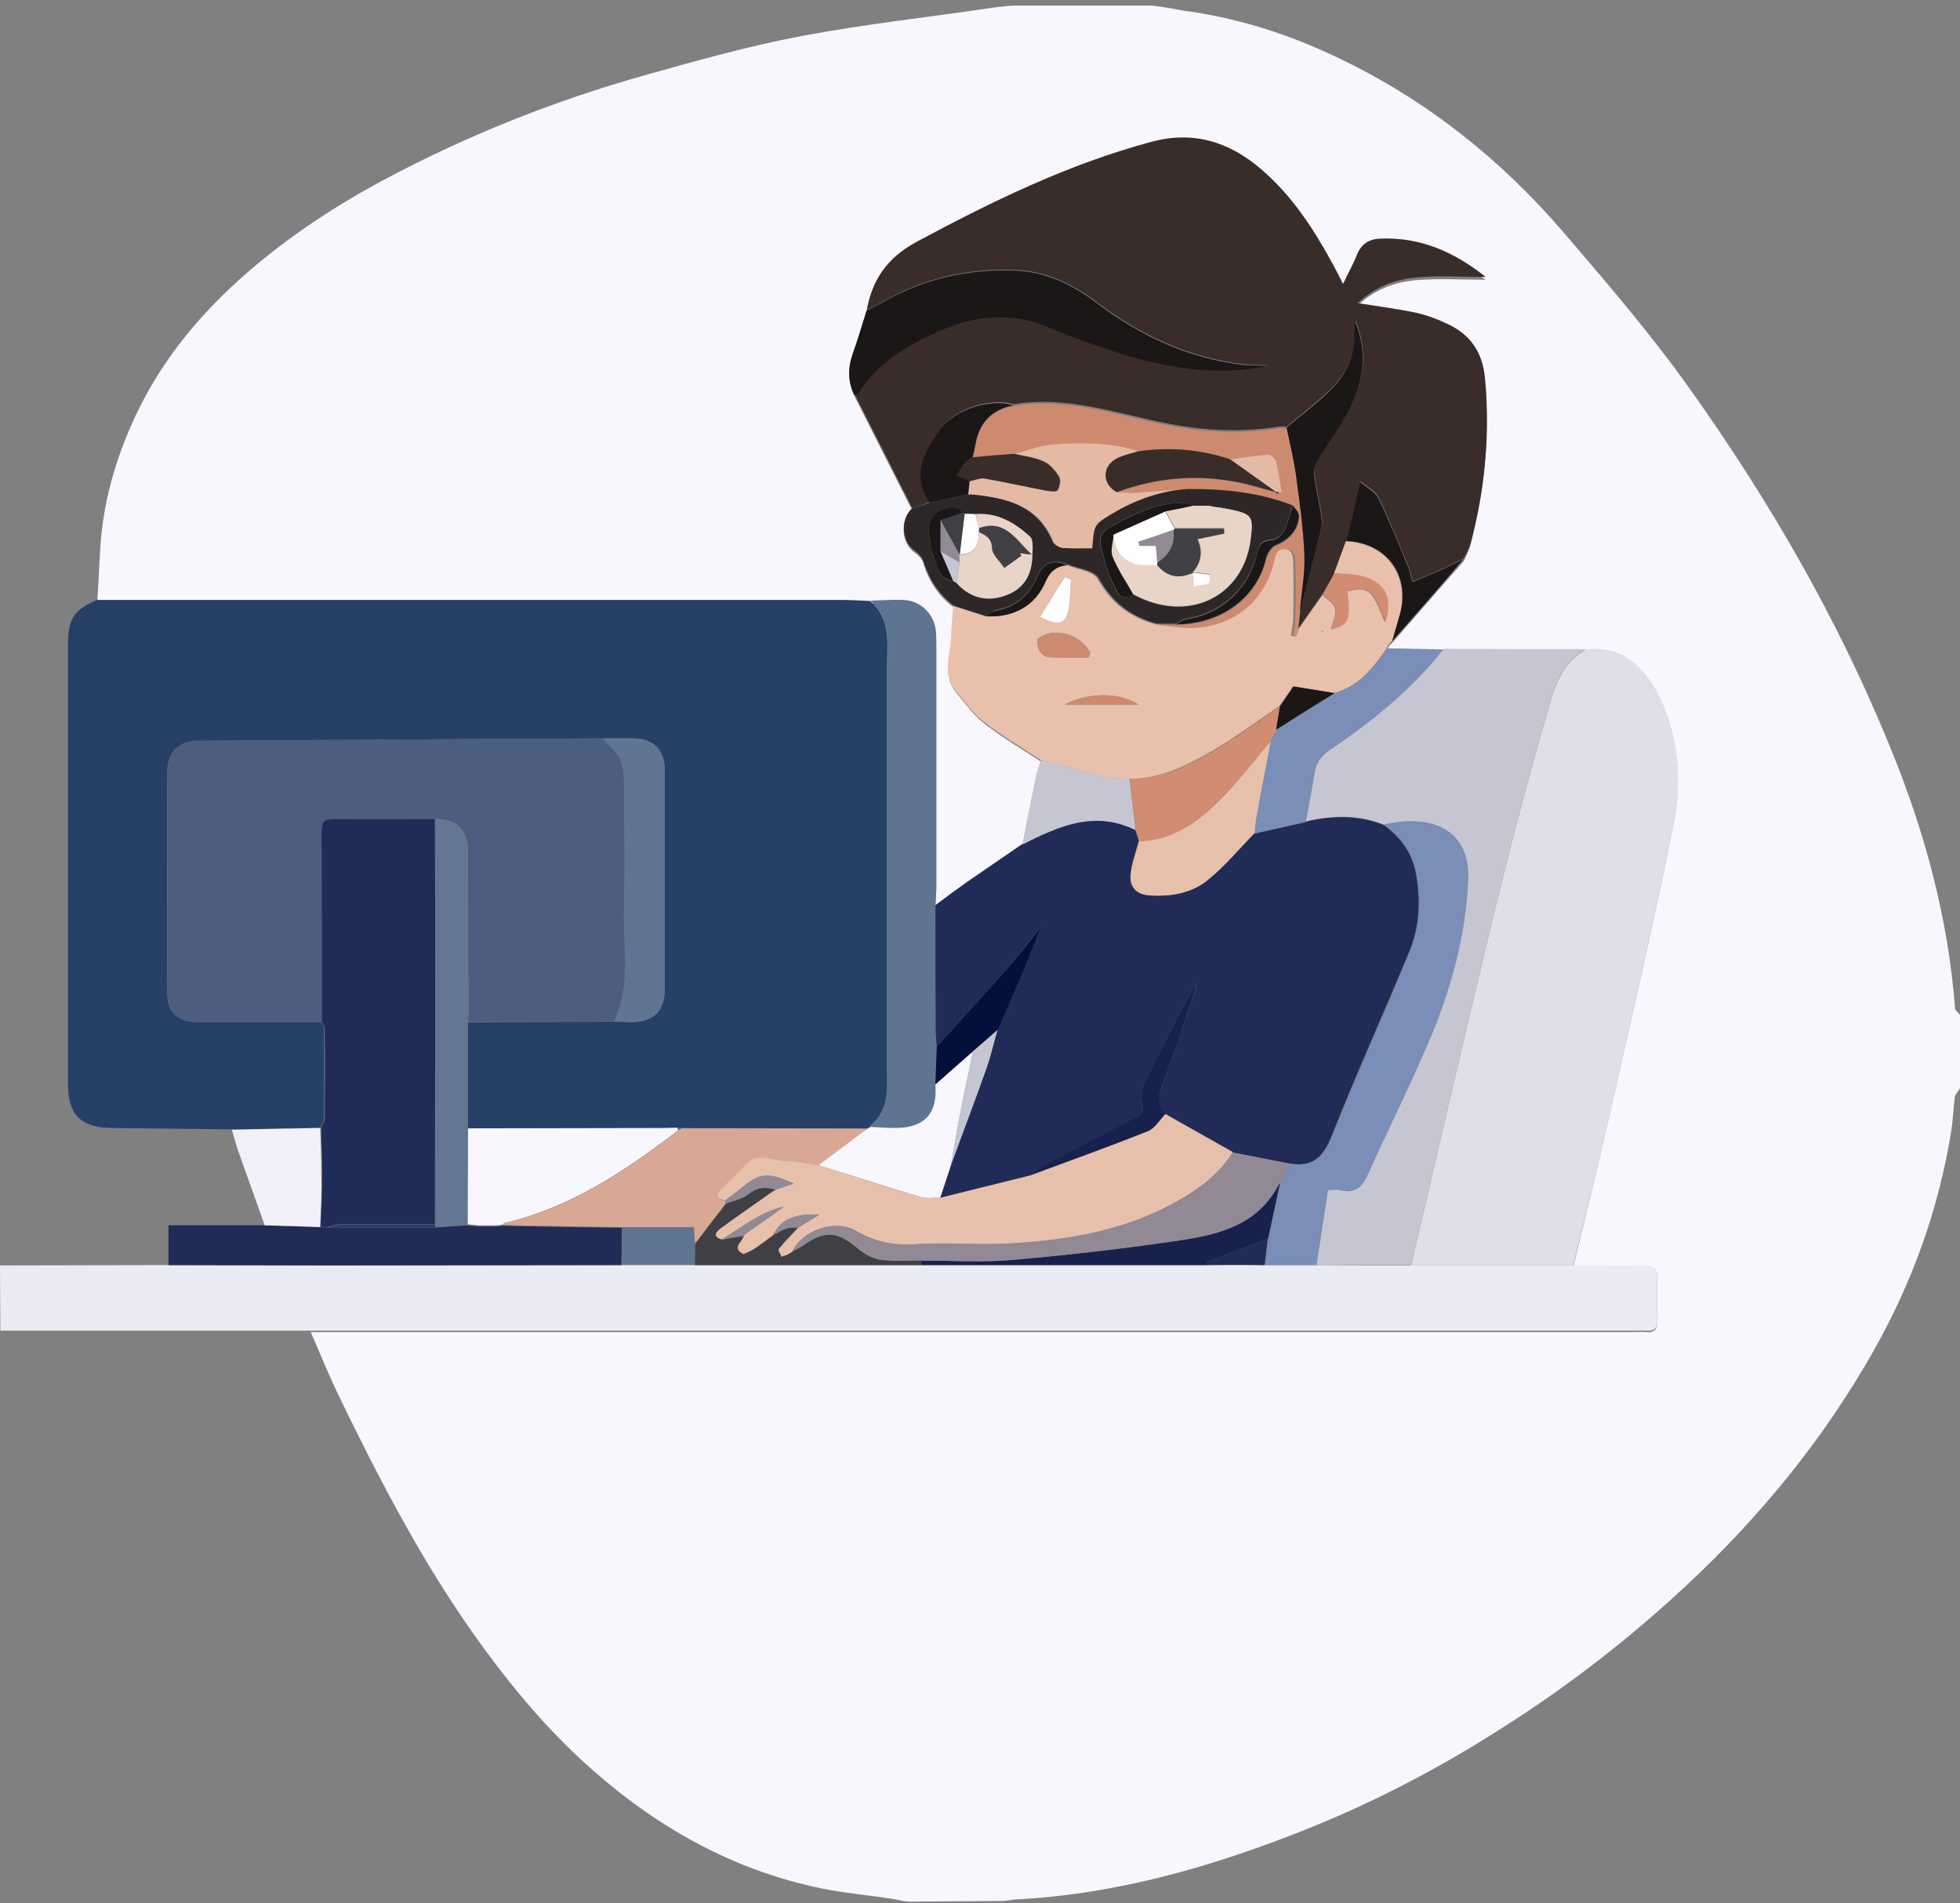 <?xml version="1.0" encoding="utf-8"?>
<!-- Generator: Adobe Illustrator 26.1.0, SVG Export Plug-In . SVG Version: 6.00 Build 0)  -->
<svg version="1.1" id="a" xmlns="http://www.w3.org/2000/svg" xmlns:xlink="http://www.w3.org/1999/xlink" x="0px" y="0px"
	 viewBox="0 0 562 545.7" style="enable-background:new 0 0 562 545.7;" xml:space="preserve">
<rect x="0" y="0" width="562" height="545.7" fill="#808080" stroke="none"/>
<style type="text/css">
	.st0{fill:#F9F7FE;}
	.st1{fill:#EBEBF4;}
	.st2{fill:#264067;}
	.st3{fill:#392C29;}
	.st4{fill:#212B57;}
	.st5{fill:#DFDFE8;}
	.st6{fill:#E8C0AB;}
	.st7{fill:#C6C6D2;}
	.st8{fill:#5E7491;}
	.st9{fill:#1B1717;}
	.st10{fill:#2D2827;}
	.st11{fill:#7B8EB7;}
	.st12{fill:#F2F1F9;}
	.st13{fill:#403F44;}
	.st14{fill:#18214D;}
	.st15{fill:#607592;}
	.st16{fill:#4D5D80;}
	.st17{fill:#D9A894;}
	.st18{fill:#637792;}
	.st19{fill:#CE8A6F;}
	.st20{fill:#D18C71;}
	.st21{fill:#E7C0AC;}
	.st22{fill:#918A95;}
	.st23{fill:#040F3C;}
	.st24{fill:#FEFEFE;}
	.st25{fill:#E4BAA5;}
	.st26{fill:#E8D5C8;}
</style>
<path class="st0" d="M562,291V312c-0.5,0.9-1.4,1.7-1.5,2.6c-0.4,3.2-0.5,6.4-1,9.6c-3.6,22.5-11.2,43.5-22.4,63.3
	c-14.3,25.2-32.3,47.2-53.4,66.9c-16.4,15.3-34,29-53,41c-17.6,11.3-36.1,21-55.5,28.8c-27.2,10.9-55.1,19-84.6,20.4
	c-0.5,0.2-1.5,0.2-2.7,0.4l-27.4,0.2c-0.1,0-1.6-0.1-3.4-0.6c-8-1.3-16.1-1.9-23.9-3.7c-25.8-5.8-47.7-18.9-66.9-36.7
	c-11.8-11-21.9-23.5-31.2-36.7c-14.9-21.3-26.8-44.3-38.1-67.6c-2.8-5.9-5.3-12-7.9-18c126.5,0,253,0,379.5,0c1.2,0,2.3-0.1,3.5,0
	c2.5,0.2,3.1-0.9,3.1-3.2c-0.1-4.1-0.1-8.3,0-12.4c0.1-2.4-0.8-3.1-3.2-3.1c-7,0.1-13.9,0-20.9,0c3.2-13.3,6.5-26.6,9.6-40
	c6.5-28.9,13.3-57.7,19.1-86.7c2.2-11.1,1.7-22.6-2.6-33.4c-4-10-10.9-18.1-22.3-16.6c-13.7,0-27.4,0-41.1,0.1
	c-5.3-0.1-10.7-0.2-16-0.4c0.2-0.4,0.5-0.9,0.7-1.3l0.8-0.7l0,0c6.8-7.8,13.6-15.6,20.4-23.3c0.7-1.5,1.5-2.9,1.9-4.5
	c4.1-15.5,5.6-31.2,4.1-47.2c-0.7-7.5-4.2-12.6-10.9-15.6c-2.9-1.3-6-2.5-9.1-3.2c-5.3-1.1-10.8-1.8-16.5-2.7
	c5-4.8,10.9-6.9,17.2-7.4c6.2-0.5,12.4-0.1,19.5-0.1c-9.3-7.4-18.8-11.4-30.1-11c-3.3,0.1-5.6,1.4-6.9,4.6c-1.1,2.8-2.5,5.4-4,8.4
	c-1.1-2.2-2-3.9-2.9-5.7c-5.5-10.1-11.8-19.7-20.6-27.3c-9.2-7.9-19.5-11.1-31.6-7.8c-23.8,6.5-45.7,17.1-67.3,28.7
	c-8.1,4.4-12.6,10.6-14.1,19.4c-1.3,4-2.4,8-3.8,11.9c-1.5,4.2-1.5,8.2,0.4,12.2c5.5,10.9,11,21.7,16.5,32.6
	c-3.5,2.9-3.1,9.5,0.6,12.1c1.1,0.8,2.3,1.9,2.6,3.1c1.6,5.2,4.4,9.5,8.8,12.8c-0.2,2.9-0.6,5.9-0.6,8.8c-0.1,5.2-2.8,10.7,1.3,15.6
	c2.5,3,4.9,6.4,8,8.8c5.1,4,10.8,7.3,16.2,10.9c-0.4,1.4-1,2.8-1.3,4.3c-1.4,6.7-2.7,13.4-4,20.1c-5.2,3.6-10.5,7.1-15.6,10.7
	c-3.1,2.2-6.2,4.5-9.3,6.8c0.1-1.5,0.2-3.1,0.2-4.6c0-22.7,0-45.4,0-68.1c0-1.8,0-3.6-0.1-5.4c-0.4-5.1-4.2-9-9.2-9.3
	c-3.2-0.2-6.4,0.1-9.6,0.2c-2.7-0.1-5.4-0.3-8.1-0.3c-71.2,0-142.3,0-213.5,0c0.3-4.9,0.5-9.7,0.8-14.6c0.7-13.9,4.5-27,10.5-39.6
	c7.6-15.9,18.7-29.1,32-40.6c11.9-10.3,25-18.9,38.8-26.3c23.8-12.7,48.8-22.7,74.8-30c14.9-4.2,29.9-8.4,45.2-11.3
	c18.1-3.4,36.5-5.4,54.7-8.1c0.8-0.1,4.7-0.6,6-0.6h39.3c2.9,0.2,6.1,0.9,9,1.4c14.5,1.9,28.4,6.1,41.7,12.2
	c26.4,12,48.9,29.6,67.7,51.5c12.6,14.7,25.3,29.5,36.5,45.3c22.5,31.7,41.9,65.2,56.7,101.3c10.1,24.4,17,49.5,19,76
	C560.6,289.6,561.5,290.3,562,291L562,291z"/>
<path class="st1" d="M0,362.8c16.1,0,32.2-0.1,48.4-0.1c15.3,0,30.7,0.1,46,0.1c28,0,55.9-0.1,83.9-0.1c7,0,14,0,21,0l65.1,0
	c27.1,0,54.2,0,81.4,0c5.6,0,11.3,0,16.9,0c4.9,0,9.8,0,14.7,0c9.1,0,18.2,0.1,27.2,0.1c15.5,0,31,0,46.5,0c7,0,13.9,0.1,20.9,0
	c2.3,0,3.2,0.7,3.2,3.1c-0.1,4.1-0.1,8.3,0,12.4c0.1,2.3-0.6,3.4-3,3.2c-1.1-0.1-2.3,0-3.5,0c-126.5,0-253,0-379.5,0
	c-29.7,0-59.4,0-89.1,0L0,362.8L0,362.8z"/>
<path class="st2" d="M66.6,323.8c-11.5-0.1-22.9-0.3-34.4-0.4c-9-0.1-12.7-3.7-12.7-12.6c0-42,0-84.1,0-126.1
	c0-7.3,1.7-9.9,8.4-12.7c71.2,0,142.3,0,213.5,0c2.7,0,5.4,0.2,8.1,0.3c6.1,5.3,4.8,12.5,4.8,19.3c0,38.1,0,76.1,0,114.1
	c0,6.1,0.9,12.5-4.8,17c-0.1,0,0,0.2,0,0.4c-0.2,0.1-0.4,0.2-0.7,0.4c-17.8,0-35.6,0-53.4-0.1c-0.4,0-0.8,0-1.2,0.1
	c-2.1,0-4.1,0.1-6.2,0.1c-18,0-35.9,0.1-53.9,0.1c0-10.2,0-20.4,0-30.6c13.9-0.1,27.9-0.1,41.8-0.2c1.7,0,3.4,0.1,5,0.1
	c6.6-0.1,9.7-3.1,9.7-9.7c0-20.9,0-41.8,0-62.7c0-5.4-3.1-8.7-8.5-8.9c-3.1-0.1-6.2,0-9.3,0c-38.8,0.2-77.6,0.4-116.4,0.7
	c-5.1,0-8.4,3.5-8.4,8.6c-0.1,21.3-0.1,42.6,0,63.9c0,5.3,3,8,8.2,8.1c12,0,24,0,36,0c0.2,0.6,0.7,1.1,0.7,1.7
	c0,8.8,0.1,17.5,0,26.3c0,0.8-0.7,1.5-1,2.3L66.6,323.8L66.6,323.8z"/>
<path class="st3" d="M261.6,145.7c-5.5-10.9-11-21.7-16.5-32.6c0.4-0.2,1.1-0.3,1.3-0.7c5.6-8.8,14.2-13.7,23.3-17.8
	c10.2-4.5,20.7-5.4,31.4-0.8c7.1,3,14.4,5.6,21.8,7.8c13.2,4,26.7,5.9,40.6,3.2c-2.4-0.3-4.8-0.1-7.1-0.4
	c-15.6-1.9-29.4-8.3-41.8-17.7c-7-5.3-14.5-8.9-23.2-9.3c-14-0.6-27.1,2.5-39.2,9.6c-1.2,0.7-2.4,1.2-3.6,1.8
	c1.5-8.8,6-15,14.1-19.4c21.6-11.6,43.5-22.3,67.3-28.7c12.1-3.3,22.4-0.1,31.6,7.8c8.9,7.6,15.1,17.2,20.6,27.3
	c0.9,1.7,1.8,3.4,2.9,5.6c1.4-3,2.9-5.6,4-8.4c1.3-3.2,3.6-4.5,6.8-4.6c11.2-0.4,20.8,3.6,30.1,11c-7.1,0-13.3-0.4-19.5,0.1
	c-6.3,0.5-12.2,2.7-17.2,7.4c5.7,0.9,11.1,1.6,16.5,2.7c3.1,0.7,6.2,1.8,9.1,3.2c6.6,3,10.2,8.1,10.9,15.6c1.5,16,0,31.7-4.1,47.2
	c-0.4,1.6-1.3,3-2,4.5c-1.7,0.8-3.4,1.7-5.1,2.5c-3.1,1.4-6.1,2.7-9.5,4.1c-0.6-2.1-0.8-3.3-1.3-4.5c-2.8-6.6-5.4-13.2-8.5-19.6
	c-0.9-1.9-3.3-3-5.2-4.6c-1.5,6.2-2.8,11.5-4,16.9c-1.1,3.1-2.3,6.1-3.4,9.2c-1.1,2.1-2.3,4.2-3.5,6.2c-2.4,3.4-4.8,6.8-7.1,10.1
	c0.2-1.8,0.4-3.7,0.6-5.5c2.1-8,4.3-16,6.3-24c0.3-1.3,0-2.8-0.2-4.2c-0.6-3.7-1.5-7.3-1.9-11c-0.1-1.4,0.6-3.2,1.4-4.5
	c3.1-5.3,6.8-10.3,9.5-15.8c3.5-7.5,4.2-15.4,0.9-23.4c-0.3,0.7-0.3,1.5-0.3,2.2c0.5,7.4-2.4,13.3-7.7,18.2
	c-3.8,3.4-7.8,6.6-11.7,9.9c-0.8,0-1.6-0.1-2.3,0c-10.6,1.7-21.1,1.2-31.5-0.8c-14.7-2.8-29.1-8.2-44.5-5.6
	c-6.4-1.9-16.5,1-20.7,6.7c-4.7,6.4-8.8,13.2-3.2,21.3L261.6,145.7L261.6,145.7z"/>
<path class="st4" d="M268.2,259.5c3.1-2.3,6.2-4.6,9.3-6.8c5.2-3.6,10.4-7.1,15.6-10.7c10.3-5.2,20.7-9.9,32.4-4.1
	c0.4,1.1,0.7,2.1,1,3.2c-0.9,3.3-2.2,6.6-2.4,10c-0.2,3.2,1.7,5.4,5.5,5.6c6,0.4,11.9-0.6,16.5-4.3c4.9-4,9-9,13.5-13.5
	c4.9-1.1,9.8-2.2,14.7-3.3c7.6-1.8,15.1-2,22.4,0.9c4.9,3.5,8.2,8,9.3,14.1c1.4,7.7,1,15.3-2,22.4c-7.3,17.6-15.2,35-22.2,52.7
	c-2.4,6.1-5.6,9-12.1,7.9c-5.5-1.1-10.9-2.1-16.4-3.2c-6.4-3.6-12.9-7.3-19.3-10.9c-2.4-2.1-2.2-4.4-1.1-7.2
	c3.3-9.2,6.4-18.5,9.6-27.7c0.3-0.8,0.4-1.7,0.5-2.6c-5.1,8.8-9.6,17.7-13.9,26.7c-1.3,2.7-2.9,5.5-1.4,8.8c0.3,0.6-0.7,2.2-1.5,2.7
	c-8,4.3-16.2,8.4-24.3,12.7c-2.3,1.2-4.4,2.8-6.6,4.2l-25.8,6.4c1-3.1,2.1-6.3,3.1-9.4c3.5-9.4,7-18.7,10.3-28.1
	c1.2-3.5,2-7.1,3-10.6c2.7-6.1,5.4-12.2,8-18.4c1.5-3.6,2.9-7.4,4.4-11c0.1,0,0.2-0.1,0.3-0.1c0,0,0-0.1,0-0.2l-0.3,0.3
	c-3.4,4.1-6.6,8.4-10.1,12.4c-6.5,7.4-13.1,14.5-19.7,21.8c-0.1-1.5-0.3-3.1-0.3-4.6C268.2,283.5,268.2,271.5,268.2,259.5
	L268.2,259.5z"/>
<path class="st5" d="M451.1,362.8c-15.5,0-31,0-46.5,0c1.9-8.1,3.8-16.3,5.7-24.4c6.6-28.1,13.1-56.3,20-84.3
	c4.3-17.3,8.9-34.6,13.9-51.7c1.8-6.3,4.1-12.9,10.7-16.2c11.3-1.5,18.2,6.6,22.3,16.6c4.4,10.8,4.9,22.3,2.7,33.4
	c-5.9,29-12.6,57.8-19.1,86.7C457.7,336.1,454.4,349.4,451.1,362.8L451.1,362.8z"/>
<path class="st6" d="M372.1,180.7c2.4-3.4,4.8-6.8,7.1-10.1c1.3,1.3,3.3,2.4,3.6,3.9c0.4,1.9-0.7,4-1.2,5.9c5-1.2,5.6-2.4,4.6-10.8
	c6.2-1.5,7-0.9,10.9,8.8c2.2-7.2-0.2-11.7-7.4-13.3c-2.3-0.5-4.8-0.5-7.2-0.7c1.1-3.1,2.3-6.1,3.4-9.2c11.6,0.5,18.5,9.9,15.4,21.1
	c-0.7,2.5-1.5,5.1-2.2,7.6l0-0.1c-0.3,0.2-0.5,0.5-0.8,0.8c-0.2,0.4-0.5,0.9-0.7,1.3c-3.9,5.6-8,10.9-15.1,12.8
	c-3.7-0.6-7.4-1.2-11.8-1.9c-0.9,1.3-2.4,3.5-3.9,5.7c-6.4,4.3-12.7,9-19.4,12.9c-7.3,4.2-14.9,8-23.8,7.9c-2-0.1-4.2,0-6.1-0.5
	c-6.5-1.6-12.9-3.3-19.3-5c-5.4-3.6-11.1-6.9-16.2-10.9c-3.1-2.4-5.4-5.7-8-8.8c-4-4.9-1.4-10.4-1.3-15.6c0.1-2.9,0.4-5.9,0.6-8.8
	c3.1,1,6.2,2,9.3,3c7.8,0.4,14-3.1,16.9-10.1c1.3-3.1,3.3-4.3,6.3-4.6c3.1,1.3,7.6,1.7,8.9,4c3.9,6.9,9.3,11,16.6,13
	c3.7,0.3,7.5,1.1,11.2,0.8c11.4-0.9,19.5-7.9,22.2-18.8c0.5-1.8,0.5-4,3.4-3.7c2.9,0.3,2.6,2.6,2.7,4.3c0.2,5.1,0.1,10.3,0,15.5
	c0,1.7-0.4,3.4-0.6,5.2l0.8,0.1L372.1,180.7L372.1,180.7z M312.2,188.5c0.1-0.5,0.2-0.9,0.4-1.4c-2.4-4-6-5.9-10.7-5.7
	c-1.6,0.1-4.5,1.4-4.5,2.2c0,2.2,0.9,4.7,3.9,4.8C304.9,188.6,308.6,188.5,312.2,188.5L312.2,188.5z M298.2,176.9
	c2.9,1.4,6.2,2.9,7.5,0c1.4-3.1,1-7.1,1.4-10.7l-1.8-0.7C303,169.2,300.7,172.9,298.2,176.9L298.2,176.9z M305.3,202h21.1
	C320.9,198.4,311.7,198.5,305.3,202z M379.3,180.9l-0.3-0.1l0,0.4c0.1,0,0.2,0,0.3-0.1C379.3,181.1,379.3,181,379.3,180.9
	L379.3,180.9z"/>
<path class="st7" d="M454.9,186.1c-6.7,3.4-8.9,9.9-10.7,16.2c-5,17.1-9.6,34.4-13.9,51.7c-6.9,28.1-13.4,56.2-20,84.3
	c-1.9,8.1-3.8,16.2-5.7,24.4c-9.1,0-18.2-0.1-27.2-0.1c1.1-7.2,2.2-14.4,3.3-21.5c1.6,0,2.5-0.2,3.4,0c4.1,1.1,6.4-0.7,8-4.4
	c6.1-13.6,12.9-27,18.6-40.8c5.8-14,9.6-28.5,10.2-43.8c0.6-13.8-9.8-19-24.1-15.7c-7.4-2.9-14.9-2.7-22.4-0.9
	c0.9-4.8,1.8-9.6,2.6-14.3c0.5-2.9,1.9-4.7,4.4-6.4c12-8.2,23.4-17.1,32.4-28.8C427.5,186.1,441.2,186.1,454.9,186.1L454.9,186.1z"
	/>
<path class="st8" d="M268.2,259.5c0,12,0,24,0.1,35.9c0,1.5,0.2,3.1,0.3,4.6c-0.1,3.6-0.3,7.2-0.4,10.8c0.7,8.3-3.1,12.5-11.4,12.5
	c-2.4,0-4.8-0.2-7.2-0.3c0-0.1,0-0.3,0-0.4c5.7-4.5,4.8-10.9,4.8-17c0-38,0-76.1,0-114.1c0-6.8,1.3-14-4.8-19.3
	c3.2-0.1,6.4-0.3,9.6-0.2c5,0.3,8.8,4.2,9.2,9.3c0.1,1.8,0.1,3.6,0.1,5.4c0,22.7,0,45.4,0,68.1C268.4,256.5,268.3,258,268.2,259.5
	L268.2,259.5z"/>
<path class="st9" d="M248.5,89c1.2-0.6,2.5-1.2,3.6-1.8c12.1-7.1,25.2-10.2,39.2-9.6c8.8,0.4,16.2,4,23.2,9.3
	c12.4,9.4,26.2,15.8,41.8,17.7c2.4,0.3,4.8,0,7.1,0.4c-13.8,2.7-27.3,0.8-40.6-3.2c-7.4-2.2-14.7-4.8-21.8-7.8
	c-10.7-4.6-21.1-3.7-31.4,0.8c-9.1,4-17.7,9-23.3,17.8c-0.2,0.4-0.9,0.5-1.3,0.7c-2-4-1.9-8-0.4-12.2C246.1,97,247.2,93,248.5,89
	L248.5,89z"/>
<path class="st10" d="M282.9,176.7c-3.1-1-6.2-2-9.3-3c-4.4-3.3-7.2-7.6-8.8-12.8c-0.4-1.2-1.5-2.3-2.6-3.1
	c-3.7-2.5-4.1-9.2-0.6-12.1c1.7-0.5,3.4-1,5-1.6c3.7-0.8,7.4-1.6,11-2.4c0.4,0,0.8-0.1,1.2,0c9.7,1,18.7,3.2,23,13.6
	c0.3,0.8,1.8,1.6,2.7,1.7c2.8,0.2,5.6,0.1,8.4,0.1c0.5-6.8,0.5-6.8,5.5-9.8c6.7-4,14-6.6,21.8-7.3c10.4,0,20.6,0.9,30.4,4.7
	c-0.3,1.1-0.6,2.1-0.9,3.2c-0.9,3-1.8,6.5-5.3,6.8c-3,0.3-3.5,1.8-4,4c-2.5,10.1-10.3,17.2-20.5,18.7c-0.9,0.1-1.8,0.9-2.7,1.4
	l-5.5,0c-7.4-2-12.8-6.1-16.6-13c-1.3-2.3-5.8-2.7-8.9-4c-4.5-1.6-7-0.6-8.8,3.5c-2.3,5.5-6.4,8.7-12.3,9.7
	C284.4,175.4,283.7,176.2,282.9,176.7L282.9,176.7z M276.6,147.3c-0.2-0.1-0.5-0.1-0.7-0.1c-0.4-0.4-0.7-1.2-1.1-1.3
	c-5.7-1-9.4,2.7-8.3,8.3c0.4,1.7,0.3,3.7,1.1,5.2c1.4,2.8,1.3,6.8,5.7,7.2l1.1,0.7c3.9,4.2,8.7,5.4,14,3.4c5.2-1.9,7.5-5.9,7.6-11.3
	c0-1.9,0.4-4.6-0.7-5.6c-4.3-3.9-9.3-6.9-15.5-6.4C278.7,147.4,277.7,147.3,276.6,147.3L276.6,147.3z M349.6,145.5
	c-1-0.2-2.1-0.4-3.1-0.5h-4.6c-0.9-0.3-1.9-0.8-2.8-0.8c-7.8-0.1-14.4,3.3-21,7c-2.5,1.4-3.1,3.2-2.4,5.8c1,3.3,1.5,6.9,3.2,9.8
	c1,1.7,1.7,6.2,5.9,3.6c15.5,8.5,31.5,1.1,33.7-15.5c0.9-6.8,0.5-7.4-6-8.8C351.6,145.8,350.6,145.7,349.6,145.5L349.6,145.5z"/>
<path class="st11" d="M413.8,186.2c-9,11.6-20.4,20.6-32.4,28.8c-2.4,1.6-3.9,3.5-4.4,6.4c-0.8,4.8-1.7,9.6-2.6,14.3
	c-4.9,1.1-9.8,2.2-14.7,3.3c0.1-1.4,0.2-2.8,0.5-4.2c1.4-7.4,2.8-14.9,4.2-22.3l0,0c0.2-0.5,0.5-1,0.7-1.5l0.9-1.7
	c5.6-3.5,11.2-7.1,16.8-10.6c7.1-1.9,11.2-7.2,15.1-12.8C403.1,185.9,408.5,186.1,413.8,186.2L413.8,186.2z"/>
<path class="st7" d="M298.5,217.8c6.4,1.7,12.8,3.5,19.3,5c2,0.5,4.1,0.3,6.1,0.5c0.6,4.9,1.1,9.8,1.7,14.7
	c-11.7-5.8-22.1-1.1-32.4,4.1c1.3-6.7,2.6-13.4,4-20.1C297.5,220.6,298,219.2,298.5,217.8z"/>
<path class="st9" d="M399.2,183.8c0.7-2.5,1.5-5.1,2.2-7.6c3.1-11.2-3.7-20.6-15.4-21.1c1.3-5.3,2.5-10.6,4-16.9
	c1.9,1.6,4.3,2.8,5.2,4.6c3.1,6.4,5.8,13,8.5,19.6c0.5,1.2,0.7,2.4,1.3,4.5c3.3-1.4,6.4-2.7,9.5-4.1c1.7-0.8,3.4-1.7,5.1-2.5
	C412.9,168.2,406.1,176,399.2,183.8L399.2,183.8z"/>
<path class="st9" d="M398.5,184.5l0.8-0.8C399,184,398.7,184.2,398.5,184.5z"/>
<path class="st4" d="M178.2,362.7c-28,0-55.9,0.1-83.9,0.1c-15.3,0-30.7-0.1-46-0.1c0-3.5,0-6.9,0-11.4H76
	c5.3,0.2,10.6,0.4,15.9,0.5c0.7,0,1.3,0.1,1.9,0.1l31.1,0l9.2-0.6c1,0.1,2,0.2,3.1,0.3l0.9,0l2.2,0c0.8,0,1.6,0,2.4,0l1.5-0.2
	c2.9,0.1,5.9,0.2,8.8,0.2c8.5,0.2,16.9,0.3,25.4,0.4C178.3,355.4,178.3,359,178.2,362.7L178.2,362.7z"/>
<path class="st12" d="M91.8,351.8c-5.3-0.2-10.6-0.4-15.9-0.5c-2.6-7.3-5.2-14.6-7.8-21.9c-0.6-1.8-1.1-3.6-1.6-5.5
	c8.4-0.2,16.9-0.3,25.3-0.5c0.1,4.5,0.4,9,0.3,13.5C92.3,341.8,92,346.8,91.8,351.8L91.8,351.8z"/>
<path class="st11" d="M396.9,236.5c14.3-3.3,24.7,1.9,24.1,15.7c-0.7,15.3-4.5,29.8-10.2,43.8c-5.7,13.8-12.5,27.2-18.6,40.8
	c-1.7,3.8-3.9,5.5-8,4.4c-0.8-0.2-1.8,0-3.4,0c-1.1,7.2-2.2,14.3-3.3,21.5c-4.9,0-9.8,0-14.7,0c0.3-2.5,0.6-5.1,0.9-7.6
	c1.1-5.3,2.3-10.5,3.4-15.8c0.9-1.9,1.9-3.8,2.8-5.7c6.5,1.1,9.7-1.8,12.1-7.9c7.1-17.7,15-35.1,22.2-52.7c3-7.1,3.4-14.7,2-22.4
	C405.1,244.5,401.7,240,396.9,236.5L396.9,236.5z"/>
<path class="st13" d="M264.3,362.7c-21.7,0-43.4,0-65.1,0c0-2,0.1-4.1,0.1-6.1c2.9-3.8,5.8-7.6,8.7-11.4c2.2-0.9,4.9-1.4,6.6-2.8
	c2.5-2,4.9-2.2,7.8-1.2c-1.1,0.8-2.2,1.5-3.4,2.3c-4.1,2.9-8.3,5.8-12.4,8.8c-1.4,1.1-2.3,2.4,0.4,3.1l6.3-1.1
	c-0.2,1.8-3.8,3.4-0.1,5.3l1-0.4c0.2-0.1,0.4-0.2,0.6-0.3l1.5-0.9l0,0l0.9-0.6l0,0c0.5-0.3,0.9-0.6,1.4-1l0,0l3.1-2.3v0
	c1.3-0.7,2.6-1.5,4-2c1-0.3,2.1-0.1,3.2-0.2c-1.9,2-3.9,4-5.6,6.1c-0.3,0.3,0.5,1.5,0.8,2.2c0.6-0.2,1.1-0.4,1.7-0.6l0,0l1.5-0.9
	l0,0c1-0.5,2-1,2.9-1.6c6.6-4.6,10-4.4,16.2,0.8c1.8,1.5,4.1,2.8,6.4,3.1c3.9,0.5,7.8,0.2,11.8,0.2
	C264.4,361.8,264.4,362.2,264.3,362.7L264.3,362.7z"/>
<path class="st14" d="M264.3,362.7c0-0.5,0-0.9,0-1.3c8.7,0,17.5,0.6,26.2-0.2c16-1.4,32-3.2,47.9-5.6c11.3-1.7,22.4-4.5,28.3-16.1
	c0-0.1,0.2-0.1,0.3-0.2c-1.1,5.3-2.3,10.5-3.4,15.8c-5.8,2.2-11.6,4.4-17.4,6.6c-0.2,0.1-0.3,0.7-0.4,1
	C318.6,362.7,291.5,362.7,264.3,362.7L264.3,362.7z"/>
<path class="st15" d="M199.3,356.5c0,2-0.1,4.1-0.1,6.1c-7,0-14,0-21,0c0-3.6,0.1-7.2,0.1-10.8c6.9,0,13.7,0,20.7,0
	C199.1,353.8,199.2,355.2,199.3,356.5L199.3,356.5z"/>
<path class="st4" d="M345.7,362.7c0.1-0.4,0.2-0.9,0.4-1c5.8-2.2,11.6-4.4,17.4-6.6c-0.3,2.5-0.6,5.1-0.9,7.6
	C357,362.6,351.4,362.6,345.7,362.7L345.7,362.7z"/>
<path class="st16" d="M92.3,293c-12,0-24,0-36,0c-5.2,0-8.2-2.8-8.2-8.1c-0.1-21.3-0.1-42.6,0-63.9c0-5.2,3.3-8.6,8.4-8.6
	c38.8-0.3,77.6-0.5,116.4-0.7c1.8,2.1,4.1,3.9,5.1,6.2c1,2.4,1,5.3,1,8c0.1,11.6,0.3,23.2,0,34.8c-0.3,10.8,2.1,21.8-2.9,32.1
	c-13.9,0.1-27.9,0.1-41.8,0.2c0-16.2-0.1-32.5-0.1-48.7c0-6.4-3.1-9.5-9.4-9.5c-9.6,0-19.1,0.1-28.7,0c-2.7,0-3.9,0.5-3.9,3.6
	C92.4,256.6,92.3,274.8,92.3,293L92.3,293z"/>
<path class="st4" d="M92.3,293c0-18.2,0-36.4-0.1-54.6c0-3.1,1.1-3.6,3.9-3.6c9.6,0.1,19.1,0,28.7,0c0,13.3,0.1,26.6,0.1,39.9
	c0,25.4-0.1,50.9-0.1,76.3c-9,0-18,0-27,0c-1.3,0-2.7,0.5-4,0.8c-0.7,0-1.3-0.1-1.9-0.1c0.2-5,0.5-10,0.5-15c0-4.5-0.2-9-0.3-13.5
	c0.3-0.8,1-1.5,1-2.3c0.1-8.8,0.1-17.5,0-26.3C93,294.2,92.6,293.6,92.3,293L92.3,293z"/>
<path class="st17" d="M199.3,356.5c-0.1-1.4-0.2-2.8-0.3-4.7c-7,0-13.8,0-20.7,0c-8.5-0.1-16.9-0.3-25.4-0.4c-2.9,0-5.9-0.2-8.8-0.2
	c0.2-0.2,0.3-0.5,0.6-0.5c19-4.4,34.7-15,49.8-26.6l1-0.6c17.8,0,35.6,0,53.4,0.1c-4.7,3.5-9.4,7.1-14.2,10.6
	c-3.1-0.4-6.3-1.2-9.4-1.2c-3.6,0-7.5-2.7-11,0.5c-2.6,2.4-5.1,5-7.6,7.6c-1.9,1.9-1,2.8,1.2,3.2l0.1,0.9
	C205.1,348.9,202.2,352.7,199.3,356.5L199.3,356.5z"/>
<path class="st0" d="M194.5,324c-15.1,11.6-30.9,22.2-49.8,26.6c-0.2,0-0.4,0.3-0.6,0.5c-0.5,0.1-1,0.1-1.5,0.2c-0.8,0-1.6,0-2.4,0
	c-0.7,0-1.5,0-2.2,0c-0.3,0-0.6,0-0.9,0c-1-0.1-2-0.2-3.1-0.3c0-9.2,0.1-18.4,0.1-27.5c18,0,35.9-0.1,53.9-0.1c2.1,0,4.1,0,6.2-0.1
	C194.3,323.7,194.4,323.9,194.5,324L194.5,324z"/>
<path class="st18" d="M134.2,323.7c0,9.2-0.1,18.4-0.1,27.5c-3.1,0.2-6.1,0.4-9.2,0.6c-0.1-0.2-0.1-0.5-0.2-0.8
	c0-25.4,0.1-50.9,0.1-76.3c0-13.3-0.1-26.6-0.1-39.9c6.2,0,9.4,3.2,9.4,9.5c0,16.2,0.1,32.4,0.1,48.7
	C134.2,303.3,134.2,313.5,134.2,323.7L134.2,323.7z"/>
<path class="st15" d="M176,292.9c5.1-10.3,2.6-21.4,2.9-32.1c0.3-11.6,0.1-23.2,0-34.8c0-2.7,0-5.6-1-8c-1-2.4-3.4-4.2-5.1-6.2
	c3.1,0,6.2-0.1,9.3,0c5.4,0.2,8.5,3.5,8.5,8.9c0,20.9,0,41.8,0,62.7c0,6.6-3.1,9.6-9.7,9.7C179.4,293,177.7,292.9,176,292.9
	L176,292.9z"/>
<path class="st0" d="M234.7,334.1c4.7-3.5,9.4-7.1,14.2-10.6c0.2-0.1,0.4-0.2,0.7-0.4c2.4,0.1,4.8,0.3,7.2,0.3
	c8.3,0,12.1-4.2,11.4-12.5c3.6-3.1,7.2-6.3,10.8-9.5c-1.4,6.7-2.8,13.3-4.1,20c-0.8,4.2-1.5,8.4-2.2,12.6c-1,3.1-2.1,6.3-3.1,9.4
	c-1.8-0.1-3.8,0.3-5.5-0.2C254.3,340.3,244.5,337.1,234.7,334.1L234.7,334.1z"/>
<path class="st18" d="M194.5,324c-0.1-0.1-0.2-0.3-0.2-0.5c0.4,0,0.8,0,1.2-0.1C195.2,323.6,194.8,323.8,194.5,324L194.5,324z"/>
<path class="st19" d="M370.7,144.9c-9.8-3.8-20-4.8-30.4-4.7c-5,0.4-10,0.9-15,1.2c-1.7,0.1-3.4-0.1-5.1-0.2c11.1-4.1,22.4-5.1,34-3
	c4,0.7,7.8,2,11.8,3l0,0l0.1,0.6l0.7-0.5c0.2,0,0.5,0,0.7,0c0.1,0.1,0.2,0.1,0.3,0.2l-0.3-0.2c-0.5-3-0.9-6-1.6-9
	c-0.2-0.8-1.5-1.9-2.2-1.8c-3.6,0.3-7.2,0.9-10.9,1.3c-8.6-2.9-17.5-3.7-26.5-2.3c-7.9-2.5-16.1-2.6-24.2-2
	c-3.8,0.3-7.6,1.8-11.4,2.7c-3.9,0.3-7.8,0.6-11.7,1c0.2-1.2,0.5-2.5,0.8-3.7c1-6.2,4.6-9.9,10.9-11.1c15.4-2.6,29.8,2.8,44.5,5.6
	c10.5,2,21,2.5,31.5,0.8c0.8-0.1,1.5,0,2.3,0c1,4.8,2.1,9.5,2.8,14.4c1,7.4,2,14.7,2.3,22.1c0.2,5.4-0.8,10.7-1.3,16.1
	c-0.2,1.8-0.4,3.7-0.6,5.5c-0.2,0.6-0.4,1.1-0.6,1.7l-0.8-0.1c0.2-1.7,0.6-3.4,0.6-5.2c0.1-5.1,0.2-10.3,0-15.5
	c-0.1-1.7,0.3-4.1-2.7-4.3c-2.9-0.3-2.9,1.9-3.4,3.7c-2.7,10.8-10.8,17.9-22.2,18.8c-3.7,0.3-7.4-0.5-11.2-0.8c1.8,0,3.6,0,5.5,0
	c12.8-0.1,23.1-7.5,25.8-18.9c0.3-1.4,1.5-3.3,2.7-3.8c3.8-1.4,6.7-4.5,6.7-8.6C372.4,146.8,371.3,145.8,370.7,144.9L370.7,144.9z"
	/>
<path class="st9" d="M372.7,175.2c0.5-5.4,1.5-10.8,1.3-16.1c-0.3-7.4-1.3-14.8-2.3-22.1c-0.6-4.8-1.8-9.6-2.8-14.4
	c3.9-3.3,8-6.4,11.7-9.9c5.3-4.8,8.2-10.8,7.7-18.2c0-0.7,0-1.5,0.3-2.2c3.3,7.9,2.6,15.9-0.9,23.4c-2.6,5.5-6.4,10.5-9.5,15.8
	c-0.8,1.3-1.5,3.1-1.4,4.5c0.4,3.7,1.3,7.3,1.9,11c0.2,1.4,0.5,2.9,0.2,4.2C377,159.2,374.8,167.2,372.7,175.2L372.7,175.2z"/>
<path class="st9" d="M290.6,116.2c-6.2,1.2-9.8,4.9-10.9,11.1c-0.2,1.2-0.5,2.5-0.8,3.7c-0.9,0.7-1.8,1.4-2.5,2.2
	c-0.8,0.9-1.3,2.1-1.9,3.1c1.2,0.5,2.4,1.1,3.5,1.6c-0.1,1.2-0.3,2.5-0.4,3.8c-3.7,0.8-7.4,1.6-11,2.4c-5.5-8.1-1.5-14.9,3.2-21.3
	C274.1,117.2,284.2,114.2,290.6,116.2L290.6,116.2z"/>
<path class="st20" d="M382.7,164.3c2.4,0.2,4.9,0.2,7.2,0.7c7.2,1.6,9.6,6.1,7.4,13.3c-3.9-9.7-4.7-10.3-10.9-8.8
	c0.9,8.4,0.4,9.6-4.6,10.8c0.4-1.9,1.5-4,1.2-5.9c-0.3-1.5-2.4-2.6-3.6-3.9C380.4,168.5,381.5,166.4,382.7,164.3L382.7,164.3z"/>
<path class="st21" d="M234.7,334.1c9.8,3.1,19.5,6.2,29.4,9.1c1.7,0.5,3.7,0.2,5.5,0.2c8.6-2.1,17.2-4.3,25.8-6.4
	c11.3-4.2,22.6-8.3,33.8-12.7c2-0.8,3.3-3.2,5-4.9c6.4,3.6,12.9,7.3,19.3,10.9c-4.1,6.7-10.4,11-17.1,14.7
	c-14.7,8-30.8,10.6-47.2,11.5c-8.9,0.5-17.8-0.4-26.7,0.2c-6.4,0.5-11.9-0.8-17.2-3.9c-5.8-3.4-15.3-0.1-18,6l0,0
	c-0.5,0.3-1,0.6-1.5,0.9l0,0c-0.6,0.2-1.1,0.4-1.7,0.6c-0.3-0.8-1.1-1.9-0.8-2.2c1.8-2.1,3.7-4.1,5.6-6.1c1.8-1.1,3.6-2.2,6.1-3.8
	c-7.5-0.2-11,1.4-13.3,5.9v0c-1,0.8-2.1,1.5-3.1,2.3v0c-0.5,0.3-0.9,0.6-1.4,1l0,0c-0.3,0.2-0.6,0.4-0.9,0.6l0,0
	c-0.5,0.3-1,0.6-1.5,0.8c-0.2,0.1-0.4,0.2-0.6,0.3c-0.4,0.1-0.7,0.2-1,0.4c-3.7-1.8-0.1-3.5,0.1-5.3l-0.1,0l1-0.8l10.6-7.5
	c-6.7,1.5-12.1,5.9-17.8,9.4c-2.7-0.7-1.8-2-0.4-3.1c4.1-3,8.3-5.9,12.4-8.8c1.1-0.8,2.2-1.6,3.4-2.3c1.6-0.5,3.3-1.1,5.2-1.8
	c-7.7-3.4-9.8-3.1-15.5,1.7c-1.4,1.1-2.8,2.1-4.2,3.2c-2.2-0.4-3.1-1.3-1.2-3.2c2.5-2.5,5-5.1,7.6-7.6c3.4-3.2,7.3-0.5,11-0.5
	C228.4,332.9,231.5,333.7,234.7,334.1L234.7,334.1z"/>
<path class="st22" d="M227.1,358.9c2.7-6.1,12.2-9.4,18-6c5.4,3.1,10.9,4.3,17.3,3.9c8.9-0.7,17.8,0.2,26.7-0.2
	c16.4-0.9,32.5-3.5,47.2-11.5c6.7-3.6,13-8,17.1-14.7c5.5,1.1,10.9,2.1,16.4,3.2c-0.9,1.9-1.9,3.8-2.8,5.7c-0.1,0.1-0.2,0.1-0.3,0.2
	c-5.9,11.6-17,14.4-28.3,16.1c-15.9,2.3-31.9,4.2-47.9,5.6c-8.7,0.8-17.5,0.2-26.2,0.2c-3.9,0-7.9,0.3-11.8-0.2
	c-2.2-0.3-4.6-1.6-6.4-3.1c-6.1-5.2-9.6-5.4-16.2-0.8C229.1,357.9,228.1,358.3,227.1,358.9L227.1,358.9z"/>
<path class="st21" d="M364.4,212.4c-1.4,7.4-2.9,14.9-4.2,22.3c-0.3,1.4-0.3,2.8-0.5,4.2c-4.5,4.6-8.6,9.6-13.5,13.5
	c-4.6,3.7-10.4,4.7-16.5,4.3c-3.8-0.2-5.7-2.4-5.5-5.6c0.2-3.4,1.6-6.6,2.4-10c9.1-0.2,16.1-5,22.2-10.9
	C354.5,224.8,359.2,218.4,364.4,212.4L364.4,212.4z"/>
<path class="st20" d="M364.4,212.4c-5.1,6-9.8,12.4-15.5,17.9c-6.1,5.9-13.1,10.7-22.2,10.9c-0.4-1.1-0.7-2.1-1-3.2
	c-0.6-4.9-1.1-9.8-1.7-14.7c8.8,0.1,16.5-3.6,23.8-7.9c6.7-3.9,12.9-8.6,19.4-12.9c-0.4,2.2-0.7,4.5-1.1,6.7
	c-0.3,0.6-0.6,1.1-0.9,1.7C364.8,211.4,364.6,211.9,364.4,212.4L364.4,212.4L364.4,212.4z"/>
<path class="st23" d="M279,301.4c-3.6,3.1-7.2,6.3-10.8,9.5c0.1-3.6,0.3-7.2,0.4-10.8c6.6-7.3,13.2-14.5,19.7-21.8
	c3.5-4,6.8-8.3,10.1-12.4h0c-1.5,3.7-2.9,7.4-4.4,11.1c-2.6,6.2-5.3,12.3-8,18.4C283.7,297.4,281.4,299.4,279,301.4L279,301.4z"/>
<path class="st14" d="M334.1,319.4c-1.6,1.7-3,4.1-5,4.9c-11.2,4.5-22.5,8.5-33.8,12.7c2.2-1.4,4.3-3,6.6-4.2
	c8.1-4.3,16.2-8.4,24.3-12.7c0.8-0.4,1.8-2.1,1.5-2.7c-1.5-3.3,0.1-6.1,1.4-8.8c4.3-9,8.9-17.9,13.9-26.7c-0.2,0.9-0.2,1.8-0.5,2.6
	c-3.1,9.2-6.2,18.5-9.6,27.7C332,315,331.7,317.3,334.1,319.4L334.1,319.4z"/>
<path class="st7" d="M279,301.4c2.3-2,4.7-4.1,7-6.1c-1,3.5-1.8,7.2-3,10.6c-3.3,9.4-6.9,18.7-10.3,28.1c0.7-4.2,1.4-8.4,2.2-12.6
	C276.2,314.8,277.7,308.1,279,301.4L279,301.4z"/>
<path class="st23" d="M298.4,265.9l0.3-0.3c0,0.1,0,0.2,0,0.2C298.6,265.8,298.5,265.8,298.4,265.9L298.4,265.9L298.4,265.9z"/>
<path class="st9" d="M365.9,209.2c0.4-2.2,0.7-4.5,1.1-6.7c1.5-2.2,3-4.4,3.9-5.7c4.4,0.7,8.1,1.3,11.8,1.9
	C377.1,202.1,371.5,205.7,365.9,209.2L365.9,209.2z"/>
<path class="st19" d="M312.2,188.5c-3.6,0-7.3,0.1-10.9,0c-3-0.1-3.9-2.6-3.9-4.8c0-0.8,2.9-2.1,4.5-2.2c4.7-0.3,8.4,1.7,10.7,5.7
	C312.4,187.5,312.3,188,312.2,188.5L312.2,188.5z"/>
<path class="st24" d="M298.2,176.9c2.5-4,4.8-7.7,7.1-11.4l1.8,0.7c-0.4,3.6,0,7.6-1.4,10.7C304.4,179.8,301.1,178.3,298.2,176.9
	L298.2,176.9z"/>
<path class="st9" d="M282.9,176.7c0.7-0.5,1.4-1.3,2.2-1.5c5.9-1,10-4.3,12.3-9.7c1.8-4.2,4.2-5.2,8.8-3.5c-3,0.3-5,1.6-6.3,4.6
	C296.9,173.7,290.7,177.1,282.9,176.7L282.9,176.7z"/>
<path class="st19" d="M305.3,202c6.5-3.5,15.6-3.6,21.1,0H305.3z"/>
<path class="st20" d="M379.3,180.9c0,0.1,0,0.2,0,0.2c-0.1,0.1-0.2,0.1-0.3,0.1l0-0.4L379.3,180.9L379.3,180.9z"/>
<path class="st25" d="M277.7,141.8c0.1-1.2,0.3-2.5,0.4-3.8c1.5-0.3,3-1.1,4.4-0.8c5.8,1,11.5,2.3,17.3,3.4c1.2,0.2,3.1,0.6,3.5,0
	c0.7-1,1-3,0.5-3.9c-1.1-1.8-2.6-3.6-4.4-4.4c-2.6-1.2-5.7-1.5-8.5-2.2c3.8-0.9,7.5-2.5,11.4-2.7c8.1-0.6,16.3-0.5,24.2,2
	c-2.1,0.7-4.5,1.1-6.4,2.2c-4.1,2.3-3.8,7.3,0.3,9.5c1.7,0.1,3.4,0.3,5.1,0.2c5-0.3,10-0.8,15-1.2c-7.8,0.7-15.1,3.2-21.8,7.3
	c-5,3-5,3-5.5,9.8c-2.8,0-5.6,0.1-8.4-0.1c-1-0.1-2.4-0.9-2.7-1.7c-4.2-10.4-13.2-12.6-23-13.6C278.4,141.7,278,141.8,277.7,141.8
	L277.7,141.8z"/>
<path class="st26" d="M341.9,145c1.5,0,3.1,0,4.6,0c1,0.2,2.1,0.4,3.1,0.5c1,0.2,2,0.3,3,0.5c6.5,1.4,6.9,2,6,8.8
	c-2.2,16.6-18.3,24-33.7,15.5c-2-3.6-4.4-7-5.9-10.8c-0.7-1.8,0.1-4.2,0.3-6.3c0.4,4,2.1,7.2,6,8.4c2,0.6,4.3,0.2,6.4,0.3
	c2.8,3.3,6.1,4.1,10.1,2.4c0.2,1.2,0.3,2.4,0.5,3.6c1.4-0.2,3-0.3,4.3-0.9c0.4-0.1,0.3-1.6,0.4-2.4c-1.3-0.2-2.7-0.3-4-0.5
	c-0.4,0-0.8,0-1.1,0c2.6-2.8,3.1-6.1,1.5-9.7c2.7-0.6,5.2-1.1,7.7-1.6c0-0.5-0.1-1-0.1-1.4h-14.1l-2.7-4.9
	C336.6,146.1,339.3,145.6,341.9,145L341.9,145z"/>
<path class="st26" d="M279.8,147.4c6.2-0.5,11.2,2.5,15.5,6.4c1.1,1,0.8,3.7,0.7,5.6c-0.1,5.4-2.4,9.4-7.6,11.3
	c-5.3,1.9-10.1,0.8-14-3.4c0.2-2,0.5-4,0.7-6c0-0.8-0.1-1.6-0.1-2.4l0.2,0.1c4.3,0,5.5-2.7,5.5-6.4c1.9,0.9,3.6,1.5,3.7,4.5
	c0,1.9,2.3,3.8,3.5,5.7c1.6-1.2,3.3-2.4,4.9-3.5l-0.5-0.7l3.4,0.4c-4.7-4.5-7.8-10.1-15-7.6L279.8,147.4L279.8,147.4z"/>
<path class="st9" d="M370.7,144.9c0.6,0.9,1.7,1.9,1.7,2.8c0,4.1-2.9,7.1-6.7,8.6c-1.2,0.5-2.4,2.4-2.7,3.8
	c-2.7,11.4-13,18.8-25.8,18.9c0.9-0.5,1.7-1.3,2.7-1.4c10.2-1.5,18.1-8.6,20.5-18.7c0.5-2.2,1-3.7,4-4c3.5-0.4,4.4-3.8,5.3-6.8
	C370.1,147,370.4,145.9,370.7,144.9L370.7,144.9z"/>
<path class="st9" d="M319.3,153.3c-0.1,2.1-1,4.5-0.3,6.3c1.5,3.8,3.9,7.2,5.9,10.8c-4.2,2.6-4.9-1.9-5.9-3.6
	c-1.7-2.9-2.3-6.5-3.2-9.8c-0.7-2.5-0.1-4.4,2.4-5.8c6.6-3.6,13.2-7.1,21-7c0.9,0,1.9,0.5,2.8,0.8c-2.6,0.6-5.2,1.1-7.8,1.6
	C329.1,148.9,324.2,151.1,319.3,153.3L319.3,153.3z"/>
<path class="st9" d="M273.3,166.5c-4.4-0.4-4.4-4.4-5.7-7.2c-0.8-1.5-0.7-3.5-1.1-5.2c-1.1-5.6,2.5-9.3,8.3-8.3
	c0.4,0.1,0.8,0.8,1.1,1.3c-2.1,0.7-4.1,1.4-6.2,2.1c0,3,0,6,0,8.9C270.9,160.9,272.1,163.7,273.3,166.5L273.3,166.5z"/>
<path class="st24" d="M280.7,152.5c0,3.7-1.2,6.4-5.5,6.4c0.5-3.9,1-7.8,1.4-11.6c1,0,2.1,0.1,3.1,0.1c0.3,1.3,0.7,2.7,1,4
	C280.8,151.8,280.7,152.2,280.7,152.5z"/>
<path class="st13" d="M276.6,147.3c-0.5,3.9-1,7.8-1.4,11.6l-0.2-0.1c-1.8-3.2-3.6-6.4-5.3-9.6c2.1-0.7,4.1-1.4,6.2-2.1
	C276.1,147.2,276.4,147.2,276.6,147.3L276.6,147.3z"/>
<path class="st7" d="M273.3,166.5c-1.2-2.8-2.4-5.6-3.6-8.4c1.8,1,3.6,2.1,5.4,3.1c-0.2,2-0.5,4-0.7,6
	C274.1,167,273.7,166.8,273.3,166.5z"/>
<path class="st9" d="M349.6,145.5l-3.1-0.5C347.5,145.2,348.5,145.4,349.6,145.5z"/>
<path class="st21" d="M364.3,212.4c0.2-0.5,0.5-1,0.7-1.5C364.8,211.4,364.6,211.9,364.3,212.4z"/>
<path class="st2" d="M124.7,351.1c0.1,0.2,0.1,0.5,0.2,0.8c-10.4,0-20.8,0-31.1,0c1.3-0.3,2.7-0.7,4-0.8
	C106.7,351.1,115.7,351.1,124.7,351.1z"/>
<path class="st18" d="M140.3,351.4c0.8,0,1.6,0,2.4,0C141.9,351.4,141.1,351.4,140.3,351.4z"/>
<path class="st18" d="M137.1,351.5c0.3,0,0.6,0,0.9,0C137.7,351.5,137.4,351.5,137.1,351.5z"/>
<path class="st22" d="M207.9,344.2c1.4-1.1,2.9-2.1,4.2-3.2c5.7-4.8,7.8-5.1,15.5-1.7c-1.9,0.6-3.6,1.2-5.2,1.8
	c-2.8-1-5.2-0.8-7.8,1.2c-1.8,1.5-4.4,1.9-6.6,2.8C207.9,344.8,207.9,344.5,207.9,344.2L207.9,344.2z"/>
<path class="st22" d="M207,355.4c5.7-3.5,11.1-7.9,17.8-9.4c-3.5,2.5-7,5-10.6,7.5c-0.3,0.3-0.7,0.6-1,0.8l0.1,0
	C211.1,354.6,209.1,355,207,355.4L207,355.4z"/>
<path class="st22" d="M221.6,354.1c2.4-4.5,5.9-6.2,13.3-5.9c-2.5,1.5-4.3,2.6-6.1,3.8c-1.1,0-2.2-0.1-3.2,0.2
	C224.2,352.6,222.9,353.4,221.6,354.1L221.6,354.1z"/>
<path class="st22" d="M218.5,356.4c1-0.8,2.1-1.5,3.1-2.3C220.6,354.9,219.5,355.7,218.5,356.4z"/>
<path class="st22" d="M217.1,357.4c0.5-0.3,0.9-0.6,1.4-1C218,356.8,217.6,357.1,217.1,357.4z"/>
<path class="st22" d="M214.7,358.9c0.5-0.3,1-0.6,1.5-0.9C215.7,358.4,215.2,358.6,214.7,358.9z"/>
<path class="st22" d="M225.6,359.8c0.5-0.3,1-0.6,1.5-0.9C226.6,359.2,226.1,359.5,225.6,359.8z"/>
<path class="st22" d="M224,360.3c0.6-0.2,1.1-0.4,1.7-0.6C225.1,359.9,224.5,360.1,224,360.3z"/>
<path class="st22" d="M216.2,358.1c0.3-0.2,0.6-0.4,0.9-0.6C216.8,357.6,216.5,357.9,216.2,358.1z"/>
<path class="st22" d="M213.1,359.5c0.3-0.1,0.7-0.2,1-0.4C213.8,359.3,213.5,359.4,213.1,359.5z"/>
<path class="st3" d="M320.2,141.1c-4.1-2.2-4.3-7.2-0.3-9.5c1.9-1.1,4.3-1.5,6.4-2.2c9-1.3,17.9-0.6,26.5,2.3
	c4.4,3.1,8.8,6.3,13.2,9.4c-3.9-1-7.8-2.3-11.8-3C342.6,135.9,331.2,137,320.2,141.1L320.2,141.1z"/>
<path class="st3" d="M290.7,130.1c2.9,0.7,5.9,1,8.5,2.2c1.8,0.8,3.4,2.7,4.4,4.4c0.6,0.9,0.2,2.9-0.5,3.9c-0.4,0.5-2.3,0.2-3.5,0
	c-5.8-1.1-11.5-2.4-17.3-3.4c-1.4-0.2-2.9,0.5-4.4,0.8c-1.2-0.5-2.4-1.1-3.5-1.6c0.6-1.1,1.1-2.2,1.9-3.1c0.7-0.9,1.7-1.5,2.5-2.2
	C282.9,130.7,286.8,130.4,290.7,130.1L290.7,130.1z"/>
<path class="st25" d="M366,141.1c-4.4-3.1-8.8-6.3-13.2-9.4c3.6-0.5,7.2-1.1,10.9-1.3c0.7-0.1,2,1.1,2.2,1.8c0.7,2.9,1.1,6,1.6,9
	l0,0c-0.2,0-0.5,0-0.7,0C366.5,141.1,366.2,141,366,141.1L366,141.1L366,141.1z"/>
<path class="st25" d="M367.4,141.1l0.3,0.2C367.7,141.2,367.6,141.1,367.4,141.1L367.4,141.1L367.4,141.1z"/>
<path class="st3" d="M365.9,141c0.3,0,0.5,0.1,0.8,0.1c-0.2,0.2-0.5,0.3-0.7,0.5L365.9,141L365.9,141z"/>
<path class="st13" d="M213.2,354.3c0.3-0.3,0.7-0.6,1-0.8C213.9,353.7,213.5,354,213.2,354.3z"/>
<path class="st24" d="M319.3,153.3c4.9-2.2,9.8-4.4,14.8-6.6c0.9,1.6,1.8,3.3,2.7,4.9c-0.1,0.1-0.2,0.3-0.3,0.4
	c-3.3,1.1-6.7,2.3-10,3.4l0.3,1.1h4.7c0.1,1.6,0.2,3.2,0.4,4.8c-0.1,0.2-0.1,0.5-0.1,0.7c-2.2-0.1-4.5,0.3-6.4-0.3
	C321.4,160.5,319.6,157.3,319.3,153.3L319.3,153.3z"/>
<path class="st13" d="M331.8,162c0-0.2,0-0.5,0.1-0.7c3.4-2.2,5.1-5.2,4.6-9.3c0.1-0.1,0.2-0.2,0.3-0.4c4.7,0,9.4,0,14.1,0
	c0,0.5,0.1,1,0.1,1.4c-2.5,0.5-4.9,1-7.7,1.6c1.7,3.6,1.1,6.9-1.5,9.7h0C337.9,166.1,334.5,165.3,331.8,162L331.8,162z"/>
<path class="st24" d="M341.9,164.3c0.4,0,0.8-0.1,1.1,0c1.3,0.1,2.7,0.3,4,0.5c-0.1,0.8,0,2.2-0.4,2.4c-1.3,0.5-2.9,0.6-4.3,0.9
	C342.2,166.8,342,165.6,341.9,164.3L341.9,164.3L341.9,164.3z"/>
<path class="st13" d="M280.7,152.5c0-0.4,0.1-0.7,0.1-1.1c7.2-2.6,10.3,3,15,7.6l-3.4-0.4l0.5,0.7c-1.6,1.2-3.3,2.4-4.9,3.5
	c-1.3-1.9-3.5-3.8-3.5-5.7C284.3,154.1,282.6,153.5,280.7,152.5L280.7,152.5z"/>
<path class="st22" d="M275.1,161.2c-1.8-1-3.6-2.1-5.4-3.1c0-3,0-6,0-8.9c1.8,3.2,3.6,6.4,5.3,9.6
	C275.1,159.6,275.1,160.4,275.1,161.2z"/>
<path class="st22" d="M336.4,151.9c0.5,4.1-1.2,7.1-4.6,9.3c-0.1-1.6-0.2-3.3-0.4-4.8h-4.7l-0.3-1.1
	C329.8,154.2,333.1,153.1,336.4,151.9L336.4,151.9z"/>
</svg>
